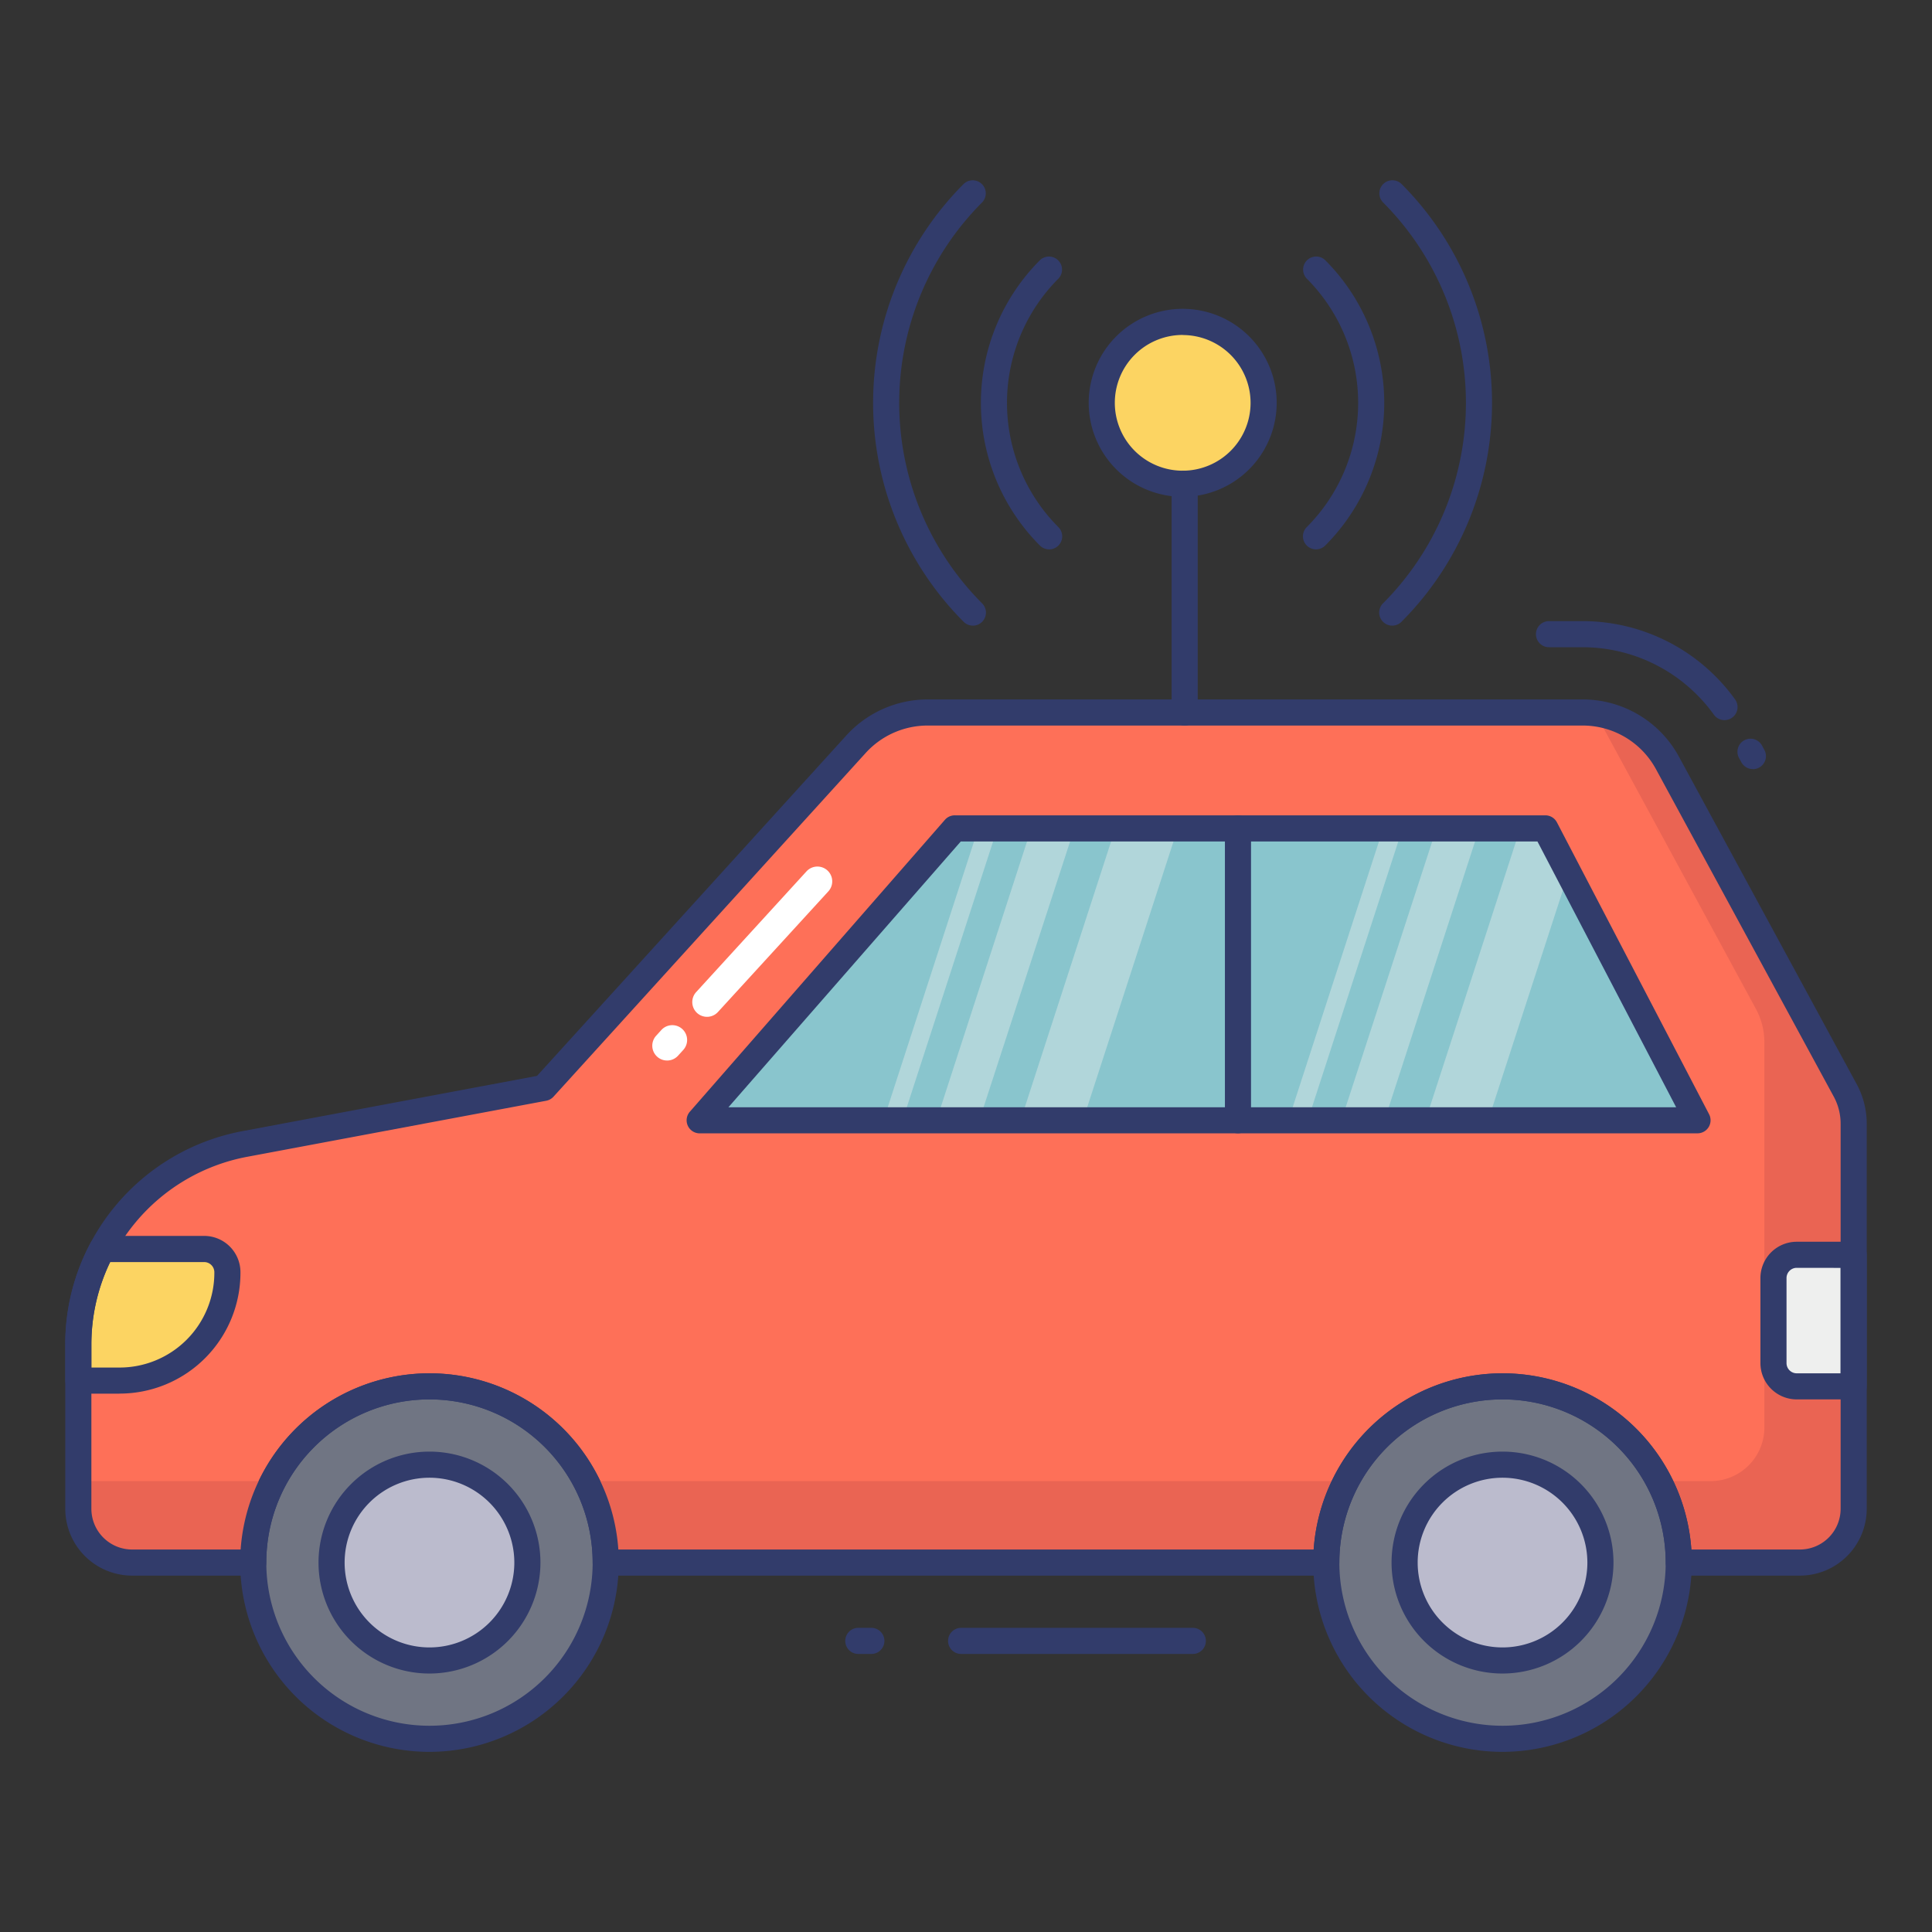<svg id="color_line" height="512" viewBox="0 0 74 74" width="512" xmlns="http://www.w3.org/2000/svg" data-name="color line"><rect x="0" y="0" width="74" height="74" fill="#333333" stroke="none"/><circle cx="45.296" cy="15.431" fill="#fcd462" r="3.098"/><path d="m45.3 19.029a3.6 3.6 0 1 1 3.6-3.6 3.6 3.6 0 0 1 -3.6 3.6zm0-6.2a2.6 2.6 0 1 0 2.6 2.6 2.6 2.6 0 0 0 -2.6-2.596z" fill="#323c6b"/><path d="m37.264 23.963a.5.5 0 0 1 -.354-.146 11.872 11.872 0 0 1 0-16.771.5.5 0 0 1 .707.707 10.872 10.872 0 0 0 0 15.357.5.5 0 0 1 -.354.854z" fill="#323c6b"/><path d="m40.185 21.042a.5.5 0 0 1 -.354-.146 7.735 7.735 0 0 1 0-10.929.5.5 0 0 1 .707.707 6.735 6.735 0 0 0 0 9.515.5.5 0 0 1 -.354.854z" fill="#323c6b"/><path d="m53.327 23.963a.5.5 0 0 1 -.354-.854 10.872 10.872 0 0 0 0-15.357.5.5 0 0 1 .707-.707 11.872 11.872 0 0 1 0 16.771.5.5 0 0 1 -.353.147z" fill="#323c6b"/><path d="m50.407 21.042a.5.5 0 0 1 -.354-.854 6.736 6.736 0 0 0 0-9.515.5.5 0 0 1 .707-.707 7.738 7.738 0 0 1 0 10.929.5.5 0 0 1 -.353.147z" fill="#323c6b"/><path d="m71 43.03v14.76a2.057 2.057 0 0 1 -2.06 2.06h-4.64a6.75 6.75 0 0 0 -13.5 0h-27.6a6.75 6.75 0 0 0 -13.5 0h-4.64a2.057 2.057 0 0 1 -2.06-2.06v-6.31a7.616 7.616 0 0 1 .91-3.64 7.755 7.755 0 0 1 5.45-4.02l11.47-2.15 11.97-13.18a3.711 3.711 0 0 1 2.72-1.2h25.11a3.7 3.7 0 0 1 3.23 1.92l6.83 12.58a2.68 2.68 0 0 1 .31 1.24z" fill="#fe7058"/><path d="m23.2 59.851a6.75 6.75 0 1 1 -6.75-6.75 6.76 6.76 0 0 1 6.75 6.75z" fill="#707583"/><path d="m16.45 67.1a7.25 7.25 0 1 1 7.25-7.25 7.258 7.258 0 0 1 -7.25 7.25zm0-13.5a6.25 6.25 0 1 0 6.25 6.25 6.257 6.257 0 0 0 -6.25-6.25z" fill="#323c6b"/><circle cx="16.45" cy="59.851" fill="#bbbbcd" r="3.75"/><path d="m16.45 64.1a4.25 4.25 0 1 1 4.25-4.25 4.255 4.255 0 0 1 -4.25 4.25zm0-7.5a3.25 3.25 0 1 0 3.25 3.25 3.254 3.254 0 0 0 -3.25-3.25z" fill="#323c6b"/><path d="m3 56.73h7.47a6.67 6.67 0 0 0 -.77 3.12h-4.64a2.057 2.057 0 0 1 -2.06-2.06z" fill="#ea6453"/><path d="m22.43 56.73h29.14a6.67 6.67 0 0 0 -.77 3.12h-27.6a6.67 6.67 0 0 0 -.77-3.12z" fill="#ea6453"/><path d="m71 43.03v14.76a2.057 2.057 0 0 1 -2.06 2.06h-4.64a6.67 6.67 0 0 0 -.77-3.12h1.99a2.057 2.057 0 0 0 2.06-2.06v-14.76a2.681 2.681 0 0 0 -.31-1.24l-6.16-11.35a3.694 3.694 0 0 1 2.75 1.89l6.83 12.58a2.68 2.68 0 0 1 .31 1.24z" fill="#ea6453"/><path d="m65.02 42.91h-38.22l9.77-11.18h22.62l.89 1.7z" fill="#89c5cd"/><path d="m64.3 59.851a6.75 6.75 0 1 1 -6.75-6.75 6.754 6.754 0 0 1 6.75 6.75z" fill="#707583"/><path d="m57.55 67.1a7.25 7.25 0 1 1 7.25-7.25 7.258 7.258 0 0 1 -7.25 7.25zm0-13.5a6.25 6.25 0 1 0 6.25 6.25 6.257 6.257 0 0 0 -6.25-6.25z" fill="#323c6b"/><circle cx="57.55" cy="59.851" fill="#bbbbcd" r="3.75"/><path d="m57.55 64.1a4.25 4.25 0 1 1 4.25-4.25 4.255 4.255 0 0 1 -4.25 4.25zm0-7.5a3.25 3.25 0 1 0 3.25 3.25 3.254 3.254 0 0 0 -3.25-3.25z" fill="#323c6b"/><path d="m47.417 43.408a.5.5 0 0 1 -.5-.5v-11.181a.5.5 0 0 1 1 0v11.181a.5.5 0 0 1 -.5.5z" fill="#323c6b"/><path d="m45.375 27.791a.5.5 0 0 1 -.5-.5v-8.762a.5.5 0 1 1 1 0v8.762a.5.5 0 0 1 -.5.5z" fill="#323c6b"/><path d="m68.819 48.063h2.181a0 0 0 0 1 0 0v5.037a0 0 0 0 1 0 0h-2.181a.891.891 0 0 1 -.891-.891v-3.256a.891.891 0 0 1 .891-.89z" fill="#eeefee"/><path d="m71 53.6h-2.181a1.392 1.392 0 0 1 -1.391-1.391v-3.256a1.392 1.392 0 0 1 1.391-1.391h2.181a.5.5 0 0 1 .5.5v5.038a.5.5 0 0 1 -.5.5zm-2.181-5.039a.391.391 0 0 0 -.391.391v3.258a.391.391 0 0 0 .391.391h1.681v-4.038z" fill="#323c6b"/><path d="m8.71 48.73a4.131 4.131 0 0 1 -4.15 4.15h-1.56v-1.4a7.616 7.616 0 0 1 .91-3.64h3.91a.892.892 0 0 1 .89.89z" fill="#fcd462"/><g fill="#323c6b"><path d="m4.56 53.38h-1.56a.5.5 0 0 1 -.5-.5v-1.4a8.17 8.17 0 0 1 .971-3.88.5.5 0 0 1 .439-.262h3.91a1.391 1.391 0 0 1 1.39 1.39 4.631 4.631 0 0 1 -4.65 4.65zm-1.06-1h1.06a3.631 3.631 0 0 0 3.65-3.65.39.39 0 0 0 -.39-.39h-3.6a7.181 7.181 0 0 0 -.72 3.14z"/><path d="m68.94 60.35h-4.64a.5.5 0 0 1 -.5-.5 6.25 6.25 0 0 0 -12.5 0 .5.5 0 0 1 -.5.5h-27.6a.5.5 0 0 1 -.5-.5 6.25 6.25 0 0 0 -12.5 0 .5.5 0 0 1 -.5.5h-4.64a2.563 2.563 0 0 1 -2.56-2.56v-6.31a8.32 8.32 0 0 1 6.769-8.152l11.3-2.119 11.861-13.055a4.213 4.213 0 0 1 3.09-1.364h25.11a4.194 4.194 0 0 1 3.67 2.179l6.83 12.582a3.194 3.194 0 0 1 .37 1.479v14.76a2.563 2.563 0 0 1 -2.56 2.56zm-4.157-1h4.157a1.561 1.561 0 0 0 1.56-1.56v-14.76a2.179 2.179 0 0 0 -.252-1.007l-6.827-12.574a3.193 3.193 0 0 0 -2.791-1.659h-25.11a3.208 3.208 0 0 0 -2.352 1.039l-11.968 13.177a.5.5 0 0 1 -.278.155l-11.47 2.15a7.318 7.318 0 0 0 -5.952 7.169v6.31a1.561 1.561 0 0 0 1.56 1.56h4.157a7.251 7.251 0 0 1 14.467 0h26.632a7.251 7.251 0 0 1 14.467 0z"/><path d="m45.688 63.35h-8.875a.5.5 0 0 1 0-1h8.875a.5.5 0 0 1 0 1z"/><path d="m33.375 63.35h-.5a.5.5 0 0 1 0-1h.5a.5.5 0 0 1 0 1z"/><path d="m66.052 27.583a.5.5 0 0 1 -.406-.208 6.2 6.2 0 0 0 -5.016-2.585h-1.3a.5.5 0 0 1 0-1h1.3a7.2 7.2 0 0 1 5.828 3 .5.5 0 0 1 -.406.792z"/><path d="m67.137 29.458a.5.5 0 0 1 -.437-.258l-.091-.167a.5.5 0 1 1 .879-.478l.091.167a.5.5 0 0 1 -.439.739z"/></g><g fill="#eeefee" opacity=".4"><path d="m38.2 31.73-3.63 11.18h-.73l3.63-11.18z"/><path d="m45.11 31.73-3.63 11.18h-2.39l3.63-11.18z"/><path d="m41.15 31.73-3.64 11.18h-1.64l3.63-11.18z"/></g><g fill="#eeefee" opacity=".4"><path d="m53.72 31.73-3.63 11.18h-.74l3.63-11.18z"/><path d="m60.08 33.43-3.08 9.48h-2.4l3.63-11.18h.96z"/><path d="m56.66 31.73-3.63 11.18h-1.65l3.64-11.18z"/></g><path d="m65.02 43.41h-38.22a.5.5 0 0 1 -.377-.829l9.77-11.181a.5.5 0 0 1 .377-.171h22.62a.5.5 0 0 1 .443.268l5.829 11.181a.5.5 0 0 1 -.443.731zm-37.119-1h36.299l-5.312-10.18h-22.088z" fill="#323c6b"/><path d="m26.7 38.8a.567.567 0 0 1 -.036-.8l4.226-4.624a.567.567 0 1 1 .838.765l-4.228 4.62a.567.567 0 0 1 -.8.039z" fill="#fff"/><path d="m25.168 40.471a.567.567 0 0 1 -.036-.8l.2-.22a.567.567 0 1 1 .838.765l-.2.22a.567.567 0 0 1 -.802.035z" fill="#fff"/></svg>